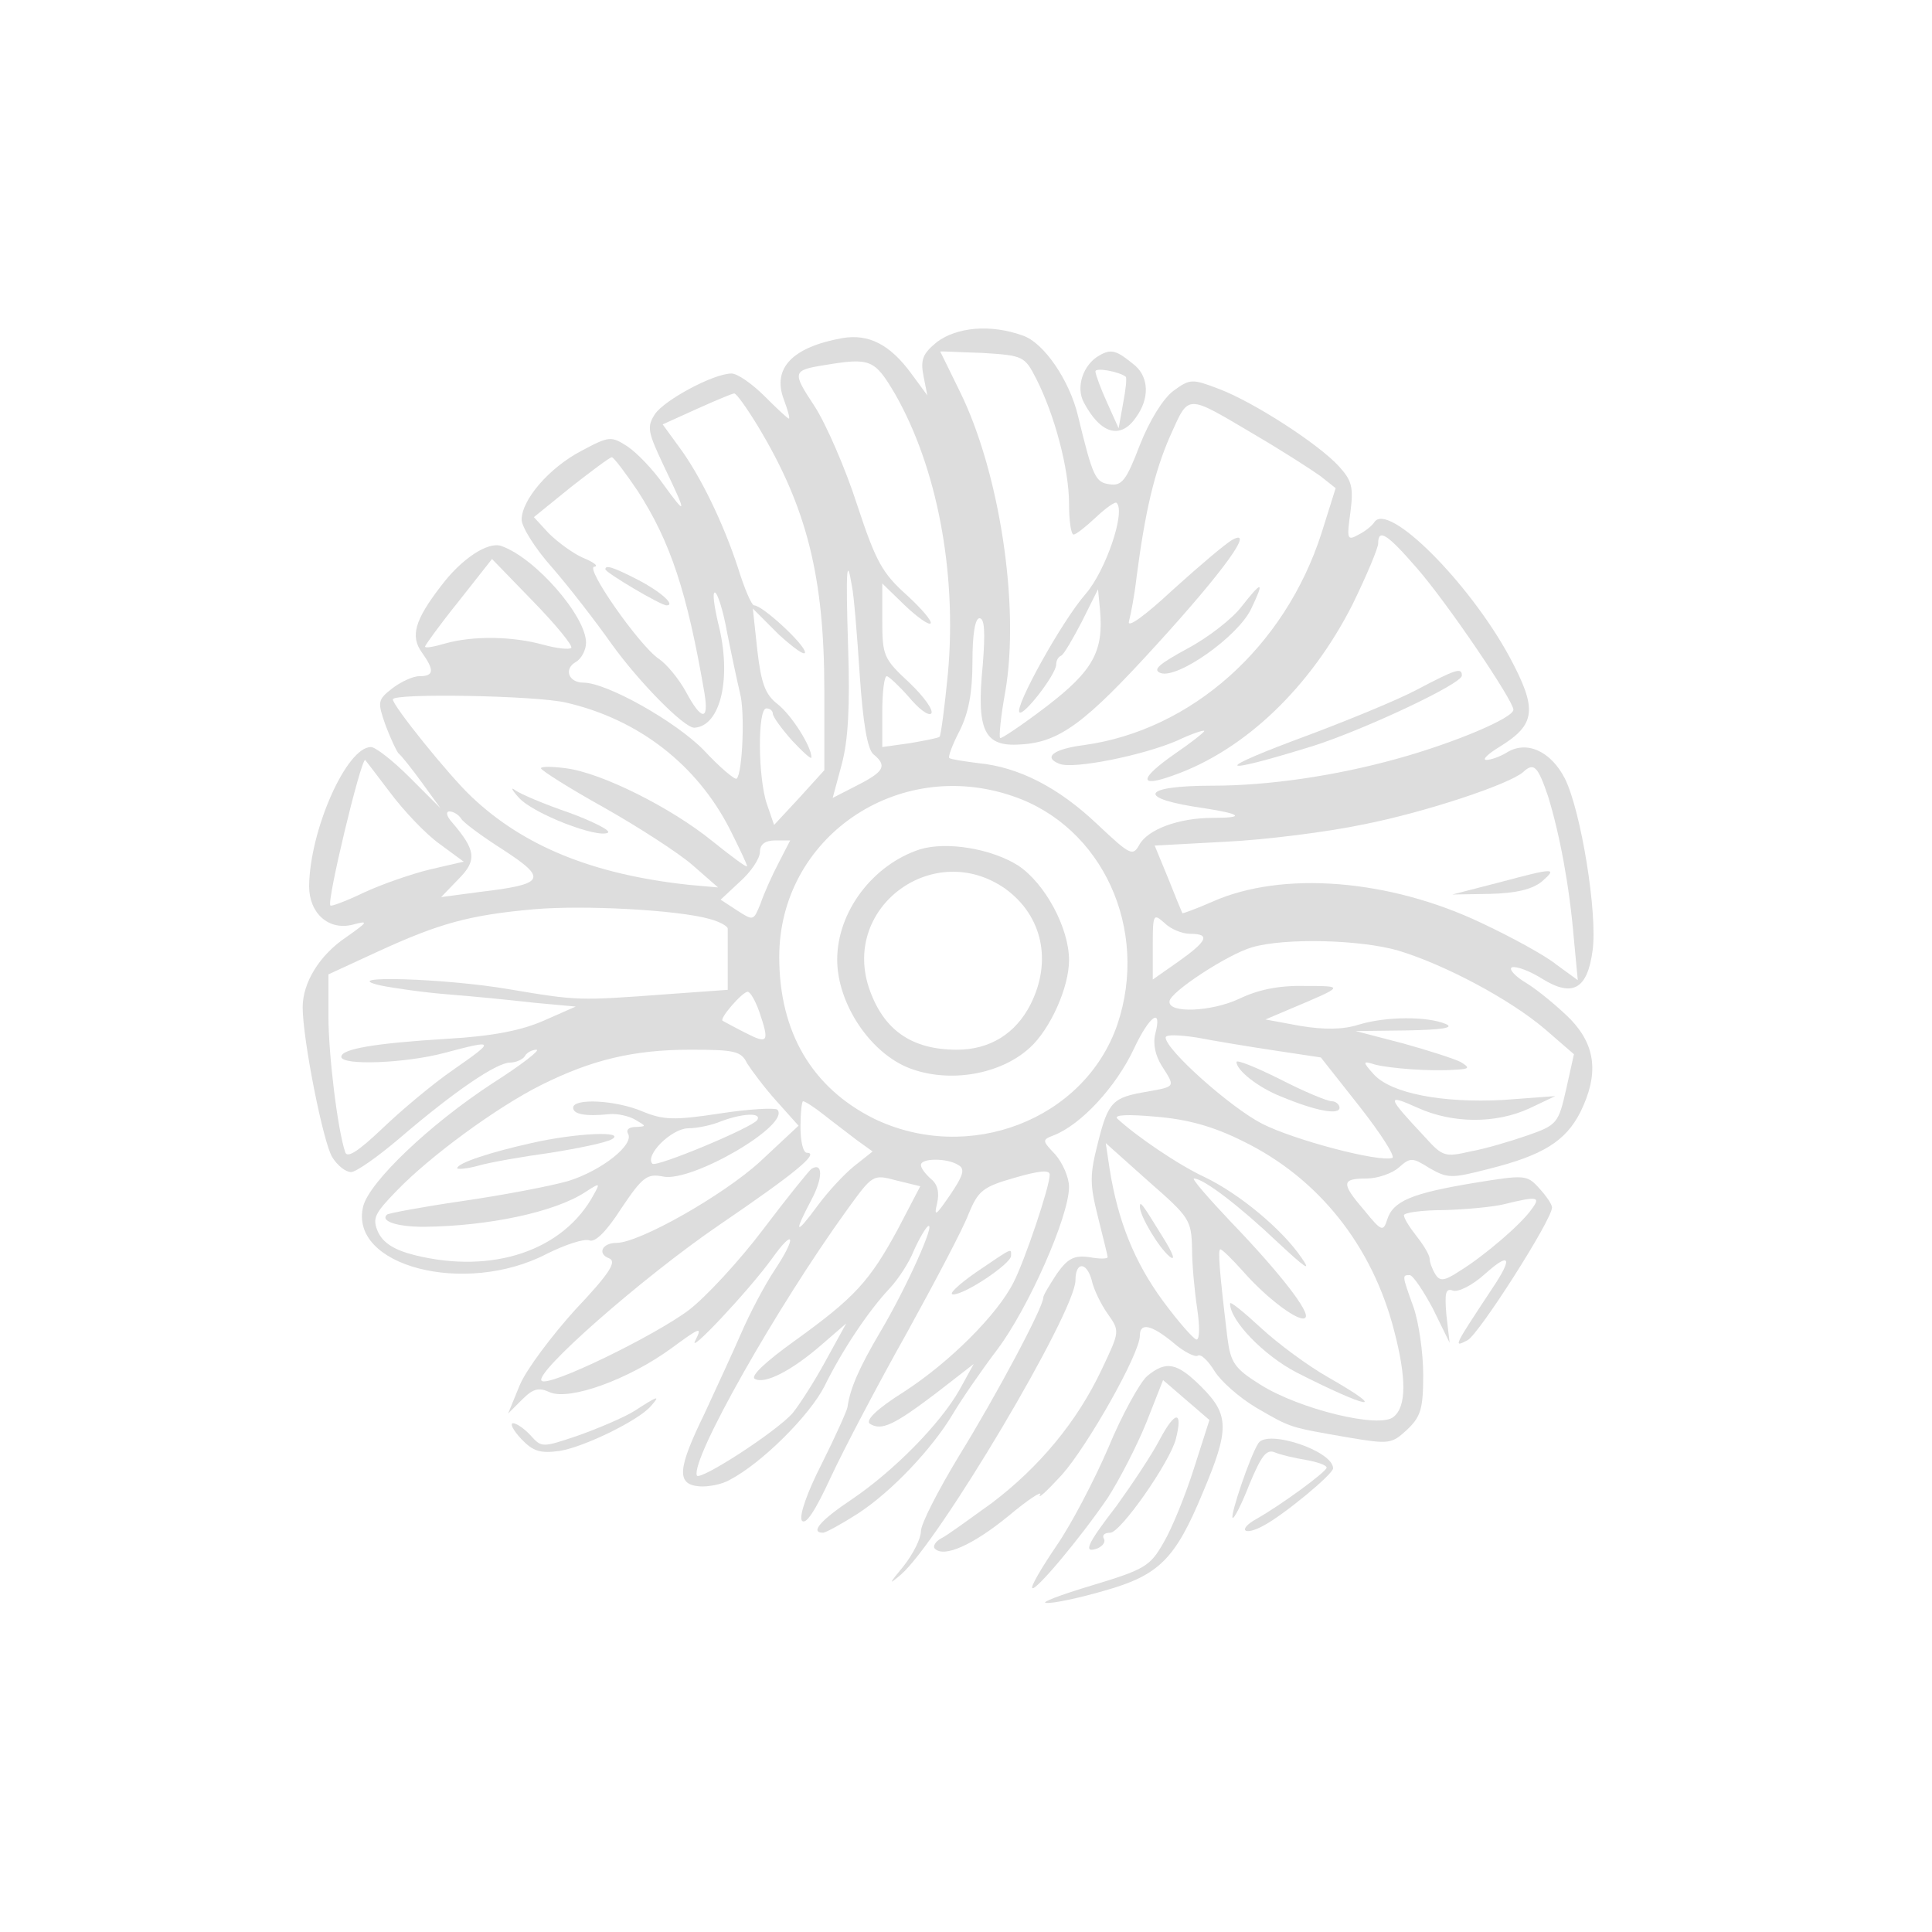 <?xml version="1.0" standalone="no"?>
<!DOCTYPE svg PUBLIC "-//W3C//DTD SVG 20010904//EN"
 "http://www.w3.org/TR/2001/REC-SVG-20010904/DTD/svg10.dtd">
<svg version="1.0" xmlns="http://www.w3.org/2000/svg"
  viewBox="0 0 300 300"
 preserveAspectRatio="xMidYMid meet">
<g transform="translate(0,300) scale(0.1,-0.1)"
fill="#ddd" stroke="none">
<path d="M1455 2469 c-22 -18 -26 -27 -21 -53 l6 -30 -25 34 c-33 45 -66 62
-107 55 -78 -14 -109 -47 -91 -95 6 -16 10 -30 8 -30 -2 0 -19 16 -38 35 -19
19 -42 35 -51 35 -28 0 -104 -41 -119 -63 -13 -20 -11 -28 14 -81 36 -75 36
-79 -1 -28 -16 23 -41 49 -56 59 -25 16 -28 16 -71 -7 -50 -26 -93 -76 -93
-107 0 -11 21 -45 48 -75 26 -30 67 -83 91 -117 43 -60 113 -131 129 -131 41
2 59 78 37 163 -6 26 -9 47 -5 47 4 0 13 -28 19 -62 7 -35 16 -77 20 -94 8
-29 4 -124 -5 -133 -2 -3 -26 17 -51 44 -44 45 -151 105 -187 105 -23 0 -31
21 -12 32 9 5 16 19 16 30 0 41 -78 131 -131 150 -21 8 -63 -20 -95 -63 -40
-52 -47 -77 -29 -102 20 -28 19 -37 -4 -37 -10 0 -29 -9 -42 -19 -23 -18 -23
-21 -10 -58 8 -21 17 -40 20 -43 4 -3 20 -23 36 -45 l29 -40 -48 48 c-26 26
-53 47 -60 47 -38 0 -95 -129 -96 -216 0 -42 30 -69 67 -60 26 7 25 5 -9 -19
-42 -28 -68 -71 -68 -109 0 -50 32 -211 46 -233 8 -13 21 -23 29 -23 8 0 42
24 76 53 84 72 150 117 171 117 9 0 20 5 23 10 3 6 12 10 18 10 7 0 -24 -24
-68 -52 -98 -64 -191 -153 -201 -191 -23 -93 158 -140 285 -74 28 14 58 24 66
21 9 -4 27 14 50 50 33 49 40 54 65 49 45 -9 199 81 177 104 -4 3 -44 1 -89
-6 -72 -11 -88 -10 -120 3 -42 18 -108 21 -108 6 0 -10 18 -14 57 -10 12 1 30
-3 40 -9 17 -10 17 -10 0 -11 -10 0 -15 -4 -12 -10 11 -17 -41 -58 -93 -74
-28 -8 -102 -22 -164 -31 -62 -9 -115 -19 -117 -21 -11 -10 15 -19 57 -19 101
1 204 23 251 54 23 15 23 14 13 -4 -47 -87 -157 -124 -278 -94 -32 8 -49 19
-57 36 -9 21 -6 28 29 64 52 54 156 130 224 164 78 39 143 55 232 55 68 0 79
-2 88 -21 7 -11 27 -38 46 -59 l34 -38 -60 -56 c-57 -52 -187 -126 -223 -126
-22 0 -30 -17 -11 -24 12 -5 1 -23 -53 -80 -37 -41 -76 -93 -86 -117 l-18 -44
22 22 c17 17 26 19 43 11 31 -13 122 20 188 68 45 33 49 35 38 13 -15 -27 83
77 119 127 35 49 38 33 4 -18 -16 -24 -39 -68 -52 -98 -13 -30 -39 -86 -57
-125 -42 -86 -44 -110 -8 -113 14 -1 35 3 47 10 50 26 124 100 147 145 27 55
68 117 102 153 13 14 30 40 37 58 8 18 18 35 22 38 13 8 -33 -95 -74 -164 -33
-56 -47 -88 -51 -117 -1 -6 -19 -46 -40 -88 -23 -45 -35 -80 -31 -88 6 -8 21
15 45 67 20 43 73 144 118 224 44 80 88 163 96 185 15 36 22 42 71 56 38 11
55 13 55 5 0 -19 -39 -134 -56 -167 -25 -50 -99 -124 -170 -170 -43 -27 -61
-45 -53 -50 18 -11 37 -2 103 48 l58 45 -22 -40 c-30 -53 -102 -126 -167 -170
-48 -32 -66 -52 -45 -52 4 0 28 13 53 29 53 34 117 102 149 156 13 22 44 67
69 100 48 64 111 206 111 252 0 15 -10 37 -21 50 -21 22 -21 23 -3 30 42 16
97 75 125 135 24 51 44 65 33 23 -4 -16 0 -34 10 -50 21 -33 22 -32 -22 -40
-54 -9 -61 -15 -77 -79 -13 -51 -13 -64 0 -116 8 -32 15 -60 15 -62 0 -3 -13
-3 -29 0 -23 3 -33 -2 -50 -26 -11 -17 -21 -33 -21 -37 0 -15 -73 -152 -131
-246 -32 -53 -59 -105 -59 -117 0 -11 -12 -35 -27 -54 -23 -28 -24 -30 -4 -13
59 51 271 408 271 457 0 29 17 29 25 1 3 -15 15 -39 25 -53 19 -27 19 -27 -9
-86 -38 -81 -97 -152 -171 -208 -35 -25 -70 -51 -79 -55 -9 -5 -13 -13 -9 -16
14 -14 59 6 114 51 31 26 53 40 49 33 -4 -8 11 6 34 31 40 45 121 188 121 216
0 21 18 17 52 -11 16 -14 34 -23 38 -20 5 3 16 -8 26 -24 9 -15 38 -41 65 -57
55 -32 51 -30 142 -46 65 -11 68 -10 92 12 21 20 25 32 25 85 0 35 -7 82 -15
105 -18 50 -18 50 -6 50 5 0 21 -24 36 -52 l26 -53 -5 43 c-3 35 -1 42 10 38
8 -3 30 8 49 25 40 36 45 27 12 -22 -60 -91 -61 -92 -38 -80 18 10 131 187
131 206 0 5 -9 18 -20 30 -19 21 -22 21 -102 8 -96 -16 -125 -28 -134 -57 -6
-19 -9 -18 -35 14 -37 43 -36 50 3 50 17 0 40 8 50 17 18 16 21 16 48 -1 28
-16 34 -16 92 -1 84 21 119 43 142 88 29 59 24 103 -15 144 -19 19 -49 44 -68
56 -19 11 -29 23 -23 25 7 2 28 -6 47 -18 47 -29 70 -16 78 44 8 57 -18 217
-43 267 -22 43 -60 60 -91 40 -10 -6 -24 -11 -31 -11 -7 0 2 9 20 20 57 35 60
58 16 140 -63 116 -189 242 -210 209 -3 -5 -14 -14 -24 -19 -18 -10 -19 -8
-13 35 5 39 2 49 -18 71 -32 35 -133 100 -186 120 -42 16 -45 16 -71 -3 -16
-12 -37 -46 -52 -84 -21 -55 -28 -64 -47 -61 -22 3 -26 11 -49 106 -13 55 -53
114 -86 125 -50 18 -102 13 -133 -10z m154 -57 c29 -57 51 -141 51 -194 0 -26
3 -48 7 -48 4 0 19 12 35 27 15 14 30 25 32 22 14 -14 -17 -105 -48 -141 -37
-42 -111 -176 -103 -184 6 -7 57 59 57 74 0 6 3 12 8 14 4 2 18 26 32 53 l25
50 3 -31 c6 -65 -10 -95 -83 -151 -38 -29 -71 -51 -72 -49 -2 2 1 34 8 72 23
133 -9 342 -71 467 -16 33 -30 61 -30 61 0 1 29 -1 65 -2 64 -4 66 -5 84 -40z
m-219 -24 c65 -114 96 -276 82 -433 -5 -52 -11 -97 -13 -99 -2 -2 -23 -6 -46
-10 l-43 -6 0 55 c0 30 3 55 7 55 3 0 19 -15 34 -32 15 -18 30 -30 35 -26 4 5
-11 26 -34 48 -40 37 -42 42 -42 97 l0 57 35 -34 c19 -18 37 -31 40 -28 3 3
-14 23 -37 44 -38 34 -48 52 -77 140 -18 56 -48 125 -66 153 -35 53 -35 56 15
64 72 12 78 9 110 -45z m-213 -50 c76 -126 103 -234 103 -410 l0 -124 -39 -43
-39 -42 -11 32 c-14 40 -15 149 -1 149 6 0 10 -4 10 -8 0 -5 14 -24 30 -42 17
-18 30 -30 30 -26 0 17 -31 66 -53 83 -19 15 -25 32 -31 83 l-7 65 40 -40 c23
-21 41 -34 41 -28 0 12 -66 73 -79 73 -4 0 -15 26 -25 58 -22 68 -59 145 -93
190 l-24 33 53 24 c29 13 55 24 58 24 3 1 20 -23 37 -51z m773 -14 c41 -24 86
-53 100 -63 l24 -19 -22 -70 c-57 -177 -202 -306 -369 -329 -47 -6 -64 -19
-38 -29 21 -9 130 13 183 36 23 11 42 17 42 15 0 -2 -20 -18 -45 -35 -56 -39
-58 -54 -3 -34 111 39 213 137 278 265 22 45 40 88 40 95 0 24 14 15 60 -38
48 -55 150 -206 150 -220 0 -13 -93 -52 -180 -76 -97 -27 -201 -42 -287 -42
-112 0 -120 -20 -13 -35 58 -9 64 -15 13 -15 -53 0 -101 -18 -114 -42 -10 -18
-14 -16 -65 32 -60 57 -122 89 -185 95 -23 3 -43 6 -45 8 -2 2 5 21 16 42 14
28 20 59 20 107 0 43 4 68 11 68 8 0 9 -22 5 -73 -10 -101 2 -127 58 -123 61
3 101 33 212 155 104 114 153 182 118 163 -11 -6 -52 -41 -93 -78 -44 -41 -71
-60 -68 -49 3 11 9 43 12 70 13 99 27 161 52 218 30 66 23 66 133 1z m-960
-86 c51 -79 77 -157 104 -315 7 -43 -5 -42 -29 3 -11 20 -30 43 -42 51 -30 20
-116 143 -100 143 7 1 -1 7 -18 14 -16 7 -40 25 -53 38 l-23 25 58 47 c32 25
60 46 63 46 3 0 21 -24 40 -52z m-103 -244 c-3 -3 -22 -1 -44 5 -47 13 -108
14 -151 2 -17 -5 -32 -8 -32 -5 0 2 23 34 52 70 l52 66 64 -66 c36 -37 62 -69
59 -72z m436 95 c3 -14 8 -76 12 -137 5 -75 12 -115 21 -123 22 -18 17 -27
-24 -48 l-39 -20 14 52 c10 37 13 90 10 180 -4 126 -2 145 6 96z m-444 -180
c113 -26 204 -97 255 -198 14 -28 26 -53 26 -56 0 -3 -24 15 -54 39 -64 52
-172 106 -227 113 -22 3 -39 3 -39 0 0 -3 44 -31 98 -61 53 -30 115 -70 137
-89 l40 -35 -45 4 c-149 16 -257 60 -338 137 -35 33 -122 141 -122 151 0 10
223 6 269 -5z m-273 -140 c21 -28 55 -64 76 -79 l38 -28 -52 -12 c-29 -7 -75
-23 -103 -36 -27 -13 -51 -22 -52 -20 -6 6 47 226 54 226 0 0 18 -23 39 -51z
m1798 -6 c18 -59 33 -138 40 -222 l6 -63 -33 24 c-17 14 -70 43 -117 65 -143
68 -309 81 -417 33 -25 -11 -47 -19 -47 -18 -1 2 -11 26 -22 54 l-21 51 111 6
c61 3 157 15 214 27 96 19 225 62 247 81 17 16 23 9 39 -38z m-832 1 c140 -47
213 -207 163 -355 -51 -148 -231 -217 -378 -146 -96 48 -147 134 -147 251 0
185 183 311 362 250z m-856 -35 c3 -6 33 -28 66 -49 69 -45 64 -53 -37 -65
l-60 -8 27 28 c29 29 27 45 -10 88 -9 10 -10 17 -4 17 6 0 14 -5 18 -11z m493
-69 c-10 -19 -23 -48 -28 -63 -11 -27 -11 -27 -36 -11 l-26 17 30 28 c17 15
31 36 31 46 0 12 8 18 24 18 l23 0 -18 -35z m-107 -87 c15 -4 28 -11 28 -15 0
-5 0 -28 0 -52 l0 -43 -97 -7 c-135 -10 -136 -10 -243 8 -99 17 -269 22 -200
6 19 -4 67 -11 105 -14 39 -3 99 -9 134 -13 l65 -6 -50 -22 c-34 -15 -79 -24
-149 -28 -115 -7 -165 -16 -165 -28 0 -14 100 -10 160 6 79 21 80 20 14 -26
-32 -22 -82 -64 -111 -92 -37 -35 -54 -46 -57 -36 -12 36 -26 152 -26 211 l0
65 78 36 c94 43 140 56 240 65 78 7 225 -1 274 -15z m746 -23 c32 0 27 -11
-18 -43 l-40 -28 0 52 c0 50 1 51 18 36 10 -10 28 -17 40 -17z m323 -26 c73
-22 174 -76 228 -122 l45 -39 -12 -54 c-12 -53 -14 -56 -60 -72 -26 -9 -66
-21 -89 -25 -39 -9 -43 -8 -70 22 -60 64 -61 68 -12 46 55 -25 122 -25 174 -1
l40 19 -81 -6 c-94 -5 -174 10 -201 40 -18 20 -17 21 2 15 23 -6 87 -11 125
-8 22 1 23 3 8 12 -10 5 -50 18 -90 29 l-73 19 80 1 c54 1 74 4 60 10 -29 12
-92 12 -135 -1 -25 -8 -54 -8 -91 -2 l-54 10 40 17 c83 35 83 35 21 35 -41 1
-73 -6 -102 -20 -43 -20 -110 -23 -108 -4 0 14 90 73 128 84 51 15 168 12 227
-5z m-992 -95 c16 -47 14 -51 -21 -33 -18 9 -34 18 -36 19 -5 4 31 45 39 45 4
0 12 -14 18 -31z m799 -60 l73 -11 60 -76 c33 -42 56 -78 51 -80 -21 -7 -153
28 -202 53 -49 25 -150 115 -150 134 0 5 21 4 48 0 26 -5 80 -14 120 -20z
m-700 -99 c15 -12 38 -29 52 -40 l25 -18 -29 -23 c-15 -12 -41 -40 -57 -62
-34 -46 -37 -43 -9 10 18 34 18 59 0 48 -4 -3 -38 -45 -75 -94 -37 -49 -89
-105 -115 -125 -53 -40 -219 -121 -229 -110 -12 12 156 160 276 242 119 81
156 112 136 112 -6 0 -10 18 -10 40 0 22 2 40 4 40 3 0 17 -9 31 -20z m-102
-9 c-8 -12 -157 -74 -163 -68 -12 13 29 54 55 55 15 0 38 5 52 11 32 12 63 14
56 2z m754 -33 c117 -57 201 -162 235 -295 19 -73 19 -117 -1 -133 -21 -19
-147 12 -207 50 -40 25 -46 34 -51 72 -13 108 -15 138 -11 138 3 0 19 -16 36
-35 37 -42 88 -80 96 -71 8 8 -39 69 -116 149 -35 37 -61 67 -57 67 15 0 71
-43 130 -99 43 -40 53 -47 37 -24 -30 44 -96 99 -150 125 -41 19 -107 64 -136
91 -6 6 16 7 60 3 49 -4 89 -15 135 -38z m-79 -167 c0 -25 4 -67 8 -93 4 -27
4 -48 -1 -48 -4 0 -28 27 -53 61 -43 59 -69 122 -82 204 l-6 40 66 -59 c64
-56 67 -60 68 -105z m-363 130 c11 -6 8 -16 -13 -47 -22 -32 -25 -34 -20 -13
4 17 1 30 -9 38 -9 8 -16 17 -16 22 0 11 41 11 58 0z m-94 -100 c-44 -81 -67
-106 -160 -173 -46 -33 -69 -55 -62 -59 15 -9 57 12 105 54 l37 32 -33 -60
c-18 -33 -41 -68 -50 -79 -25 -29 -146 -107 -149 -97 -9 26 124 261 233 412
40 55 40 56 77 46 l37 -9 -35 -67z m984 31 c-16 -23 -73 -72 -112 -96 -23 -15
-30 -16 -37 -5 -5 8 -9 19 -9 24 0 6 -9 21 -20 35 -11 14 -20 28 -20 33 0 4
28 8 63 8 34 1 76 5 92 9 53 13 58 12 43 -8z"/>
<path d="M1927 2057 c-14 -18 -51 -47 -83 -64 -44 -24 -55 -33 -42 -38 26 -10
121 57 141 100 21 44 17 44 -16 2z"/>
<path d="M2200 1929 c-30 -16 -106 -47 -167 -70 -152 -56 -148 -65 7 -17 78
25 230 96 230 109 0 13 -9 10 -70 -22z"/>
<path d="M940 2116 c0 -5 86 -56 95 -56 15 0 -10 22 -45 40 -39 20 -50 23 -50
16z"/>
<path d="M806 1761 c23 -25 122 -63 138 -54 5 3 -22 17 -60 31 -38 13 -76 29
-84 35 -8 6 -5 0 6 -12z"/>
<path d="M2325 1629 l-70 -18 59 1 c40 1 65 7 80 19 25 22 21 22 -69 -2z"/>
<path d="M1428 1681 c-73 -24 -128 -97 -128 -171 0 -69 52 -146 113 -169 61
-23 140 -10 186 32 32 29 61 94 61 136 0 50 -37 119 -79 147 -41 26 -111 38
-153 25z m133 -61 c58 -42 73 -113 39 -180 -23 -45 -63 -70 -114 -70 -71 0
-115 31 -137 97 -41 126 102 230 212 153z"/>
<path d="M1920 1351 c0 -13 34 -40 70 -54 53 -22 90 -29 90 -17 0 5 -6 10 -12
10 -7 0 -43 15 -80 34 -38 19 -68 31 -68 27z"/>
<path d="M1910 976 c0 -27 53 -81 103 -107 112 -57 146 -63 50 -8 -32 18 -79
53 -105 77 -27 25 -48 42 -48 38z"/>
<path d="M1770 1126 c0 -14 29 -63 46 -77 10 -8 6 4 -11 31 -32 52 -35 56 -35
46z"/>
<path d="M1707 2448 c-25 -14 -37 -49 -24 -73 26 -49 57 -58 81 -23 21 29 20
61 -1 80 -29 24 -37 27 -56 16z m41 -33 c2 -2 0 -20 -4 -41 l-7 -39 -18 40
c-10 22 -18 44 -18 48 -1 7 37 0 47 -8z"/>
<path d="M825 1225 c-63 -14 -115 -31 -115 -39 0 -2 15 -1 33 4 17 5 68 14
112 20 44 7 87 16 95 21 23 13 -55 10 -125 -6z"/>
<path d="M1515 1024 c-27 -19 -43 -34 -35 -34 19 0 90 48 90 60 0 12 4 14 -55
-26z"/>
<path d="M1781 863 c-11 -10 -39 -60 -60 -111 -22 -51 -58 -120 -81 -153 -23
-34 -40 -63 -37 -65 5 -5 74 77 117 140 18 28 45 80 60 117 l26 66 36 -31 36
-31 -24 -75 c-13 -41 -34 -93 -47 -115 -21 -37 -29 -42 -112 -67 -50 -15 -81
-27 -70 -27 11 -1 52 8 90 19 85 24 110 49 153 153 41 97 41 120 -2 163 -38
38 -55 42 -85 17z"/>
<path d="M985 809 c-16 -10 -56 -27 -87 -38 -56 -19 -57 -19 -74 0 -9 10 -22
19 -27 19 -6 0 0 -11 12 -24 19 -20 30 -23 60 -19 38 6 124 48 142 70 15 17
11 16 -26 -8z"/>
<path d="M1801 765 c-13 -25 -44 -71 -67 -103 -47 -61 -53 -75 -29 -66 8 4 12
10 9 15 -3 5 1 9 10 9 16 0 93 110 102 146 11 44 -1 44 -25 -1z"/>
<path d="M1954 759 c-13 -20 -44 -112 -40 -116 2 -2 14 21 26 52 18 43 26 55
39 50 9 -4 31 -9 49 -12 17 -3 32 -8 32 -12 -1 -7 -71 -58 -108 -79 -31 -17
-21 -28 10 -11 32 17 108 80 108 89 0 27 -102 61 -116 39z"/>
</g>
</svg>
